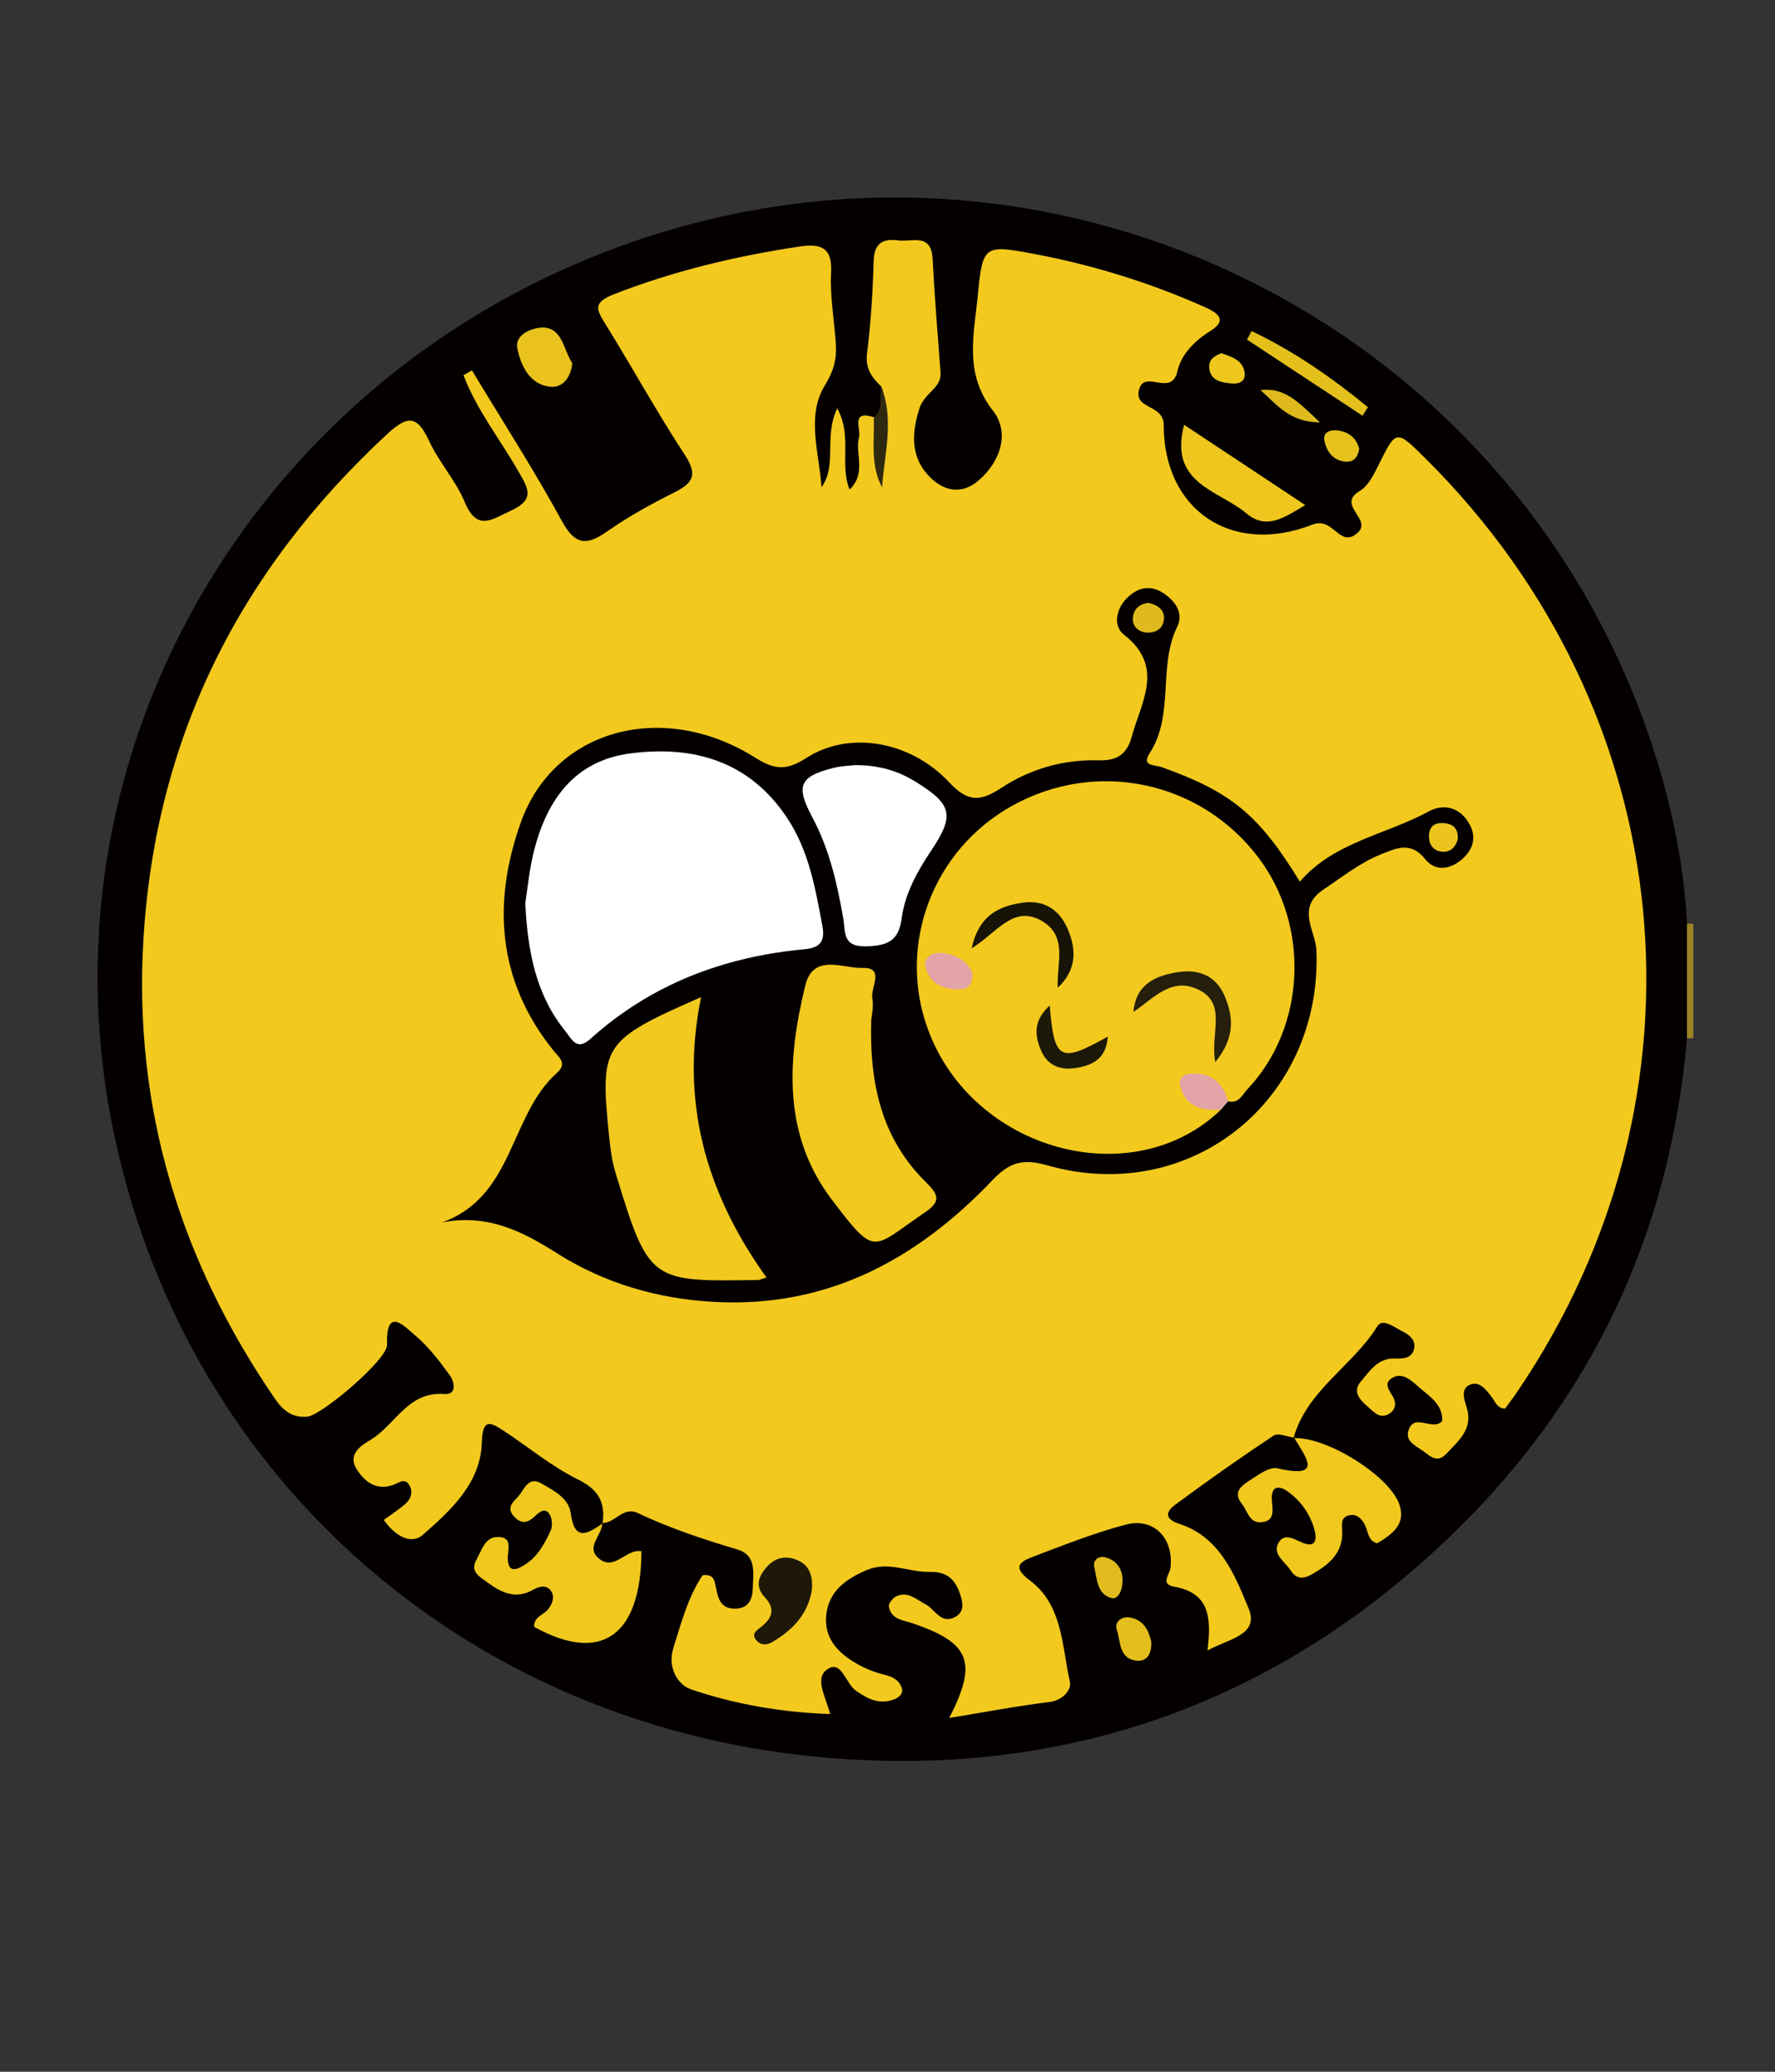 <?xml version="1.0" encoding="utf-8"?>
<!-- Generator: Adobe Illustrator 16.0.0, SVG Export Plug-In . SVG Version: 6.00 Build 0)  -->
<!DOCTYPE svg PUBLIC "-//W3C//DTD SVG 1.1//EN" "http://www.w3.org/Graphics/SVG/1.1/DTD/svg11.dtd">
<svg version="1.1" id="Layer_1" xmlns="http://www.w3.org/2000/svg" xmlns:xlink="http://www.w3.org/1999/xlink" x="0px" y="0px"
	 width="120px" height="140px" viewBox="0 0 120 140" enable-background="new 0 0 120 140" xml:space="preserve">
<rect x="0" y="0" width="120" height="140" fill="#333333" stroke="none"/>
<g>
	<path fill-rule="evenodd" clip-rule="evenodd" fill="#9D8324" d="M114.051,62.406c0.144,0.011,0.287,0.02,0.432,0.028
		c0,2.571,0,5.143,0,7.714c-0.146,0.003-0.29,0.013-0.434,0.027C112.812,67.586,112.809,64.996,114.051,62.406z"/>
	<path fill-rule="evenodd" clip-rule="evenodd" fill="#040000" d="M114.051,62.406c-0.001,2.59-0.002,5.18-0.002,7.77
		c-1.158,13.241-6.478,24.517-16.08,33.711c-11.95,11.442-26.416,16.378-42.678,14.836c-24.2-2.297-43.142-19.382-47.74-42.866
		c-5-25.541,10.046-50.75,35.127-59.482c29.26-10.187,61.015,6.187,69.615,35.92C113.247,55.593,113.86,58.968,114.051,62.406z"/>
	<path fill-rule="evenodd" clip-rule="evenodd" fill="#F3C91E" d="M59.588,26.13c-0.638-0.615-1.101-1.217-0.971-2.256
		c0.259-2.066,0.389-4.155,0.446-6.237c0.034-1.236,0.65-1.525,1.683-1.391c0.913,0.118,2.211-0.521,2.303,1.241
		c0.133,2.563,0.346,5.122,0.536,7.683c0.04,0.538-0.229,0.882-0.585,1.24c-0.332,0.334-0.692,0.723-0.831,1.154
		c-0.569,1.764-0.648,3.505,0.9,4.86c0.952,0.834,2.059,0.918,3.061,0.067c1.54-1.308,2.142-3.28,1.007-4.727
		c-1.978-2.521-1.293-5.118-1.039-7.743c0.332-3.442,0.417-3.5,3.751-2.875c4.017,0.753,7.904,1.952,11.647,3.626
		c1.019,0.456,1.387,0.935,0.339,1.588c-1.087,0.678-1.981,1.593-2.235,2.72c-0.397,1.763-2.182-0.108-2.577,1.195
		c-0.434,1.428,1.653,0.991,1.652,2.458c-0.003,5.734,4.607,8.855,10.058,6.716c1.439-0.565,1.838,1.689,3.072,0.532
		c0.968-0.908-1.486-1.864,0.125-2.806c0.564-0.331,0.94-1.09,1.256-1.726c1.209-2.438,1.187-2.45,3.191-0.46
		c17.297,17.163,19.829,43.014,6.179,63.087c-0.267,0.392-0.555,0.77-0.805,1.114c-0.571-0.034-0.66-0.476-0.897-0.781
		c-0.393-0.504-0.867-1.158-1.55-0.803c-0.573,0.3-0.293,1.012-0.137,1.546c0.421,1.432-0.571,2.217-1.387,3.085
		c-0.663,0.708-1.154,0.089-1.658-0.244c-0.463-0.305-1.1-0.638-0.92-1.272c0.375-1.323,1.61,0.026,2.296-0.685
		c0.068-1.187-0.938-1.714-1.671-2.384c-0.455-0.415-1.058-0.923-1.692-0.548c-0.725,0.43-0.073,0.963,0.11,1.44
		c0.172,0.448-0.007,0.826-0.379,1.021c-0.645,0.336-1.027-0.198-1.445-0.554c-0.522-0.444-0.981-0.987-0.435-1.633
		c0.604-0.712,1.148-1.603,2.282-1.576c0.58,0.014,1.194,0.021,1.339-0.688c0.111-0.546-0.33-0.92-0.75-1.122
		c-0.547-0.265-1.379-0.953-1.736-0.375c-1.67,2.699-4.772,4.317-5.675,7.571l0.039-0.042c-0.466-0.059-1.079-0.337-1.375-0.14
		c-2.263,1.502-4.485,3.065-6.668,4.682c-0.622,0.461-0.747,0.951,0.301,1.292c2.727,0.885,3.735,3.447,4.668,5.705
		c0.758,1.836-1.424,2.063-2.778,2.853c0.238-2.053,0.252-3.876-2.241-4.314c-0.978-0.172-0.315-0.804-0.26-1.294
		c0.229-1.986-1.141-3.403-3.02-2.905c-2.152,0.57-4.24,1.401-6.329,2.191c-0.927,0.351-1.295,0.73-0.164,1.577
		c2.237,1.675,2.165,4.441,2.713,6.856c0.116,0.511-0.449,1.252-1.388,1.366c-2.21,0.27-4.4,0.69-6.77,1.078
		c1.94-3.78,1.404-5.069-2.442-6.388c-0.673-0.23-1.481-0.259-1.639-1.133c-0.037-0.205,0.265-0.594,0.501-0.703
		c0.779-0.36,1.352,0.214,1.981,0.543c0.651,0.341,1.046,1.396,2.025,0.841c0.593-0.336,0.512-0.918,0.322-1.493
		c-0.335-1.014-0.868-1.569-2.086-1.54c-1.402,0.034-2.758-0.745-4.236-0.124c-1.432,0.602-2.574,1.449-2.742,3.037
		c-0.174,1.642,0.889,2.654,2.232,3.385c0.35,0.191,0.724,0.347,1.1,0.481c0.657,0.234,1.46,0.225,1.763,1.034
		c0.14,0.375-0.138,0.645-0.418,0.766c-0.801,0.347-1.567,0.167-2.28-0.297c-0.134-0.086-0.27-0.17-0.4-0.262
		c-0.676-0.478-0.959-2.024-1.861-1.479c-0.998,0.603-0.166,1.868,0.125,3.067c-3.276-0.11-6.382-0.656-9.368-1.656
		c-1.012-0.339-1.61-1.57-1.243-2.758c0.536-1.729,1.012-3.507,1.99-4.964c0.543-0.083,0.75,0.153,0.828,0.476
		c0.205,0.846,0.214,1.86,1.485,1.775c0.797-0.053,1.061-0.642,1.079-1.343c0.026-1.024,0.289-2.257-1.034-2.65
		c-2.301-0.686-4.569-1.436-6.74-2.465c-0.996-0.473-1.534,0.706-2.411,0.669l0.033,0.032c0.194-1.405-0.252-2.273-1.653-2.963
		c-1.782-0.877-3.346-2.188-5.021-3.288c-0.924-0.606-1.439-0.866-1.489,0.784c-0.083,2.743-2.087,4.571-3.974,6.227
		c-0.864,0.758-1.965-0.012-2.653-0.997c0.483-0.354,1-0.684,1.456-1.082c0.389-0.341,0.546-0.829,0.251-1.294
		c-0.301-0.474-0.697-0.128-1.047,0.001c-1.114,0.411-1.89-0.14-2.453-0.983c-0.748-1.121,0.335-1.703,0.961-2.091
		c1.633-1.013,2.482-3.248,4.924-3.057c0.889,0.07,0.663-0.854,0.384-1.243c-0.697-0.972-1.446-1.947-2.351-2.713
		c-0.714-0.605-1.995-2.026-1.905,0.632c0.033,0.986-4.408,4.755-5.386,4.854c-0.995,0.101-1.642-0.409-2.181-1.193
		c-6.423-9.348-9.578-19.647-8.908-31.014C10.5,49.902,16.169,38.607,26.149,29.36c1.393-1.291,2.039-1.333,2.857,0.43
		c0.67,1.442,1.801,2.678,2.413,4.138c0.844,2.015,1.826,1.169,3.122,0.581c1.735-0.787,1.109-1.599,0.455-2.741
		c-1.221-2.133-2.789-4.103-3.662-6.418c0.191-0.106,0.381-0.213,0.572-0.32c2.039,3.379,4.18,6.702,6.071,10.161
		c0.893,1.634,1.647,1.72,3.065,0.724c1.436-1.008,2.994-1.862,4.566-2.647c1.277-0.638,1.551-1.213,0.694-2.523
		c-1.884-2.88-3.549-5.901-5.361-8.83c-0.596-0.963-0.911-1.456,0.554-2.027c4.054-1.581,8.23-2.575,12.511-3.221
		c1.377-0.208,2.28-0.048,2.182,1.763c-0.086,1.587,0.212,3.195,0.319,4.795c0.067,1.011-0.12,1.801-0.734,2.8
		c-1.28,2.086-0.392,4.56-0.234,6.898c1.085-1.515,0.133-3.412,1.064-5.327c1.041,1.899,0.134,3.727,0.833,5.485
		c1.16-1.106,0.356-2.436,0.639-3.542c0.143-0.556-0.592-1.842,0.999-1.349c0.717,0.72,0.301,1.661,0.5,2.484
		C59.215,29.159,60.143,27.649,59.588,26.13z"/>
	<path fill-rule="evenodd" clip-rule="evenodd" fill="#F1C91E" d="M40.708,102.917c0.036,0.819-1.164,1.608-0.216,2.402
		c1.054,0.883,1.843-0.698,2.875-0.49c-0.032,5.719-2.72,7.619-7.25,5.109c-0.055-0.697,0.662-0.802,0.967-1.225
		c0.258-0.358,0.407-0.751,0.222-1.11c-0.287-0.555-0.839-0.419-1.247-0.184c-1.185,0.685-2.161,0.21-3.098-0.483
		c-0.495-0.366-1.21-0.711-0.761-1.516c0.341-0.608,0.569-1.512,1.365-1.552c1.171-0.061,0.727,0.844,0.766,1.536
		c0.057,0.999,0.76,0.581,1.194,0.304c0.838-0.536,1.303-1.411,1.704-2.279c0.141-0.306,0.102-0.839-0.082-1.119
		c-0.314-0.479-0.735-0.091-0.992,0.157c-0.511,0.494-0.958,0.512-1.423-0.012c-0.577-0.649,0.085-1.037,0.38-1.422
		c0.35-0.457,0.643-1.274,1.486-0.792c0.837,0.48,1.852,1.008,1.981,1.988c0.261,1.97,1.129,1.429,2.161,0.718
		C40.74,102.949,40.708,102.917,40.708,102.917z"/>
	<path fill-rule="evenodd" clip-rule="evenodd" fill="#F0C81E" d="M87.446,97.191c2.102-0.164,6.399,2.452,7.136,4.413
		c0.515,1.369-0.426,2.052-1.474,2.683c-0.641-0.155-0.602-0.806-0.838-1.252c-0.248-0.47-0.606-0.786-1.146-0.615
		c-0.479,0.151-0.406,0.621-0.384,1.014c0.073,1.288-0.657,2.099-1.656,2.714c-0.603,0.371-1.282,0.842-1.848-0.051
		c-0.362-0.571-1.23-1.059-0.811-1.822c0.403-0.736,1.064-0.25,1.67-0.011c0.96,0.379,0.906-0.399,0.763-0.916
		c-0.286-1.021-0.889-1.889-1.748-2.522c-0.737-0.543-1.212-0.346-1.12,0.619c0.064,0.681,0.178,1.369-0.751,1.422
		c-0.8,0.044-0.905-0.785-1.289-1.257c-0.618-0.759-0.028-1.208,0.493-1.542c0.594-0.38,1.367-0.973,1.919-0.846
		c3.166,0.73,1.899-0.771,1.122-2.073C87.485,97.149,87.446,97.191,87.446,97.191z"/>
	<path fill-rule="evenodd" clip-rule="evenodd" fill="#EEC61E" d="M80.055,28.708c2.702,1.79,5.33,3.53,8.191,5.425
		c-1.44,0.85-2.62,1.708-3.998,0.548C82.397,33.122,78.988,32.692,80.055,28.708z"/>
	<path fill-rule="evenodd" clip-rule="evenodd" fill="#E9C21E" d="M38.688,24.532c-0.093,0.993-0.649,1.695-1.509,1.601
		c-1.39-0.152-1.968-1.459-2.2-2.563c-0.229-1.086,1.243-1.475,1.813-1.435C38.047,22.226,38.108,23.694,38.688,24.532z"/>
	<path fill-rule="evenodd" clip-rule="evenodd" fill="#E4C01C" d="M84.616,22.373c2.854,1.357,5.428,3.146,7.865,5.143
		c-0.123,0.192-0.246,0.383-0.368,0.575c-2.603-1.713-5.204-3.427-7.807-5.141C84.41,22.758,84.513,22.565,84.616,22.373z"/>
	<path fill-rule="evenodd" clip-rule="evenodd" fill="#2F2910" d="M59.588,26.13c0.869,2.269,0.209,4.529,0.045,6.808
		c-0.816-1.536-0.503-3.16-0.559-4.747C59.761,27.633,59.426,26.82,59.588,26.13z"/>
	<path fill-rule="evenodd" clip-rule="evenodd" fill="#E4BE1D" d="M77.832,110.947c0.045,0.858-0.338,1.322-0.937,1.278
		c-1.262-0.094-1.133-1.307-1.397-2.113c-0.172-0.524,0.349-0.893,0.857-0.814C77.357,109.45,77.677,110.255,77.832,110.947z"/>
	<path fill-rule="evenodd" clip-rule="evenodd" fill="#E1BC1E" d="M75.883,106.576c0.066,0.97-0.351,1.508-0.712,1.42
		c-1.004-0.246-1-1.274-1.188-2.081c-0.108-0.465,0.248-0.778,0.686-0.688C75.585,105.417,75.838,106.157,75.883,106.576z"/>
	<path fill-rule="evenodd" clip-rule="evenodd" fill="#DEBA1D" d="M85.214,26.362c1.679-0.215,2.626,0.88,4.023,2.177
		C87.154,28.548,86.281,27.286,85.214,26.362z"/>
	<path fill-rule="evenodd" clip-rule="evenodd" fill="#E7C21D" d="M91.891,30.326c-0.106,0.616-0.403,0.925-0.969,0.865
		c-0.831-0.088-1.239-0.71-1.384-1.402c-0.125-0.595,0.403-0.766,0.914-0.698C91.218,29.193,91.713,29.629,91.891,30.326z"/>
	<path fill-rule="evenodd" clip-rule="evenodd" fill="#EDC61E" d="M82.578,23.867c0.747,0.259,1.449,0.489,1.563,1.308
		c0.088,0.625-0.393,0.787-0.9,0.737c-0.71-0.07-1.455-0.202-1.493-1.124C81.725,24.248,82.171,24.026,82.578,23.867z"/>
	<path fill-rule="evenodd" clip-rule="evenodd" fill="#040000" d="M87.877,59.577c2.32-2.691,5.81-3.162,8.723-4.75
		c0.885-0.482,1.913-0.345,2.579,0.599c0.646,0.919,0.547,1.83-0.276,2.583c-0.816,0.745-1.853,0.926-2.561,0.04
		c-0.973-1.219-1.958-0.725-2.974-0.32c-1.423,0.567-2.61,1.527-3.878,2.367c-1.899,1.259-0.542,2.8-0.491,4.139
		c0.379,10.087-8.51,17.287-18.231,14.504c-1.693-0.484-2.575-0.139-3.685,1.025c-5.084,5.33-11.119,8.609-18.727,8.217
		c-3.825-0.197-7.455-1.239-10.673-3.274c-2.375-1.503-4.692-2.694-7.797-2.104c4.876-1.742,4.549-7.24,7.765-10.101
		c0.731-0.649,0.141-1.043-0.257-1.539c-3.771-4.7-4.123-9.969-2.177-15.408c2.244-6.272,9.584-8.283,15.832-4.361
		c1.356,0.852,2.138,0.877,3.478,0.016c2.874-1.846,7.012-1.155,9.64,1.65c1.254,1.339,2.08,1.334,3.512,0.392
		c1.96-1.292,4.233-1.946,6.603-1.873c1.276,0.04,1.918-0.446,2.232-1.603c0.639-2.352,2.248-4.717-0.525-6.886
		c-0.73-0.571-0.554-1.667,0.123-2.396c0.726-0.781,1.635-1.036,2.587-0.381c0.783,0.537,1.335,1.327,0.883,2.252
		c-1.318,2.702-0.162,5.915-1.86,8.535c-0.576,0.889,0.336,0.77,0.805,0.937C83.234,53.514,85.101,55.043,87.877,59.577z"/>
	<path fill-rule="evenodd" clip-rule="evenodd" fill="#1D1807" d="M54.882,107.461c-0.274,1.655-1.313,2.689-2.648,3.49
		c-0.367,0.221-0.771,0.254-1.081-0.084c-0.413-0.449,0.007-0.698,0.303-0.928c0.746-0.58,0.982-1.213,0.268-1.979
		c-0.691-0.74-0.482-1.405,0.124-2.082c0.626-0.701,1.396-0.773,2.154-0.407C54.811,105.861,54.96,106.654,54.882,107.461z"/>
	<path fill-rule="evenodd" clip-rule="evenodd" fill="#F3C91E" d="M82.556,74.973c-5.977,5.773-16.819,2.803-19.828-5.432
		c-2.083-5.702,0.323-12.089,5.681-15.08c5.666-3.164,12.676-1.719,16.618,3.424c3.558,4.64,3.271,11.515-0.68,15.705
		c-0.349,0.369-0.594,1.013-1.318,0.83c-0.729-0.154-1.111-1.094-2.096-0.893C81.12,74.454,82.195,74.334,82.556,74.973z"/>
	<path fill-rule="evenodd" clip-rule="evenodd" fill="#FFFFFF" d="M35.51,61.036c0.159-0.97,0.274-2.334,0.616-3.64
		c0.893-3.412,2.767-6.007,6.509-6.487c4.343-0.557,8.108,0.573,10.637,4.451c1.425,2.187,1.859,4.711,2.328,7.222
		c0.189,1.018-0.167,1.468-1.183,1.561c-5.47,0.503-10.39,2.355-14.513,6.069c-0.93,0.837-1.264-0.017-1.67-0.516
		C36.274,67.291,35.682,64.429,35.51,61.036z"/>
	<path fill-rule="evenodd" clip-rule="evenodd" fill="#F2C91E" d="M51.82,86.326c-0.415,0.129-0.487,0.17-0.559,0.171
		c-7.274,0.098-7.379,0.218-9.652-7.262c-0.229-0.755-0.341-1.556-0.42-2.344c-0.628-6.269-0.548-6.547,6.208-9.511
		C45.984,74.316,47.639,80.52,51.82,86.326z"/>
	<path fill-rule="evenodd" clip-rule="evenodd" fill="#F2C91E" d="M58.903,68.894c-0.144,4.458,0.76,8.11,3.708,11.006
		c0.773,0.76,1.065,1.251-0.033,1.995c-3.668,2.483-3.319,3.141-6.318-0.795c-3.362-4.409-3.047-9.454-1.823-14.487
		c0.541-2.223,2.542-1.164,3.863-1.206c1.548-0.048,0.55,1.316,0.673,2.03C59.079,68.053,58.915,68.714,58.903,68.894z"/>
	<path fill-rule="evenodd" clip-rule="evenodd" fill="#FEFFFF" d="M57.814,51.703c1.625,0,2.898,0.391,4.079,1.119
		c2.506,1.547,2.656,2.273,1.048,4.677c-0.934,1.396-1.758,2.881-1.984,4.564c-0.199,1.482-0.897,1.839-2.355,1.885
		c-1.669,0.054-1.426-0.921-1.599-1.919c-0.409-2.354-0.947-4.676-2.092-6.815c-1.139-2.128-0.855-2.75,1.476-3.332
		C56.924,51.749,57.495,51.741,57.814,51.703z"/>
	<path fill-rule="evenodd" clip-rule="evenodd" fill="#E3A4A8" d="M82.556,74.973c-1.278,0.085-2.398-0.142-2.773-1.591
		c-0.114-0.439,0.163-0.778,0.624-0.818c1.386-0.123,2.254,0.523,2.623,1.855C82.871,74.604,82.714,74.788,82.556,74.973z"/>
	<path fill-rule="evenodd" clip-rule="evenodd" fill="#DFBA1C" d="M77.651,40.74c0.581,0.136,1.092,0.447,1.041,1.093
		c-0.049,0.625-0.538,0.96-1.183,0.913c-0.542-0.04-0.929-0.415-0.925-0.913C76.59,41.232,76.972,40.805,77.651,40.74z"/>
	<path fill-rule="evenodd" clip-rule="evenodd" fill="#EBC51E" d="M98.55,56.711c-0.156,0.586-0.554,0.954-1.199,0.821
		c-0.525-0.108-0.771-0.551-0.744-1.083c0.039-0.761,0.565-0.903,1.179-0.804C98.333,55.734,98.598,56.104,98.55,56.711z"/>
	<path fill-rule="evenodd" clip-rule="evenodd" fill="#251F0B" d="M76.627,68.385c0.169-1.898,1.502-2.454,3.019-2.693
		c1.393-0.22,2.564,0.246,3.143,1.606c0.596,1.401,0.727,2.809-0.629,4.477c-0.36-1.927,0.798-3.885-1.051-4.854
		C79.238,65.94,78.023,67.44,76.627,68.385z"/>
	<path fill-rule="evenodd" clip-rule="evenodd" fill="#171407" d="M71.512,66.745c-0.096-1.604,0.706-3.444-1.048-4.494
		c-1.937-1.159-3.065,0.782-4.775,1.832c0.488-2.243,1.857-2.857,3.45-3.083c1.418-0.2,2.466,0.435,3.044,1.778
		C72.813,64.243,72.749,65.579,71.512,66.745z"/>
	<path fill-rule="evenodd" clip-rule="evenodd" fill="#1C1908" d="M70.968,67.949c0.307,3.719,0.69,3.917,3.923,2.098
		c-0.098,1.49-1,1.919-2.107,2.116c-1.053,0.188-1.943-0.133-2.388-1.142C69.946,70.002,69.837,68.97,70.968,67.949z"/>
	<path fill-rule="evenodd" clip-rule="evenodd" fill="#E3A4A7" d="M65.733,65.729c0.058,1.045-0.491,1.15-1.071,1.127
		c-1.036-0.041-1.883-0.491-2.092-1.55c-0.135-0.684,0.496-0.955,1.085-0.906C64.654,64.482,65.407,64.979,65.733,65.729z"/>
</g>
</svg>
